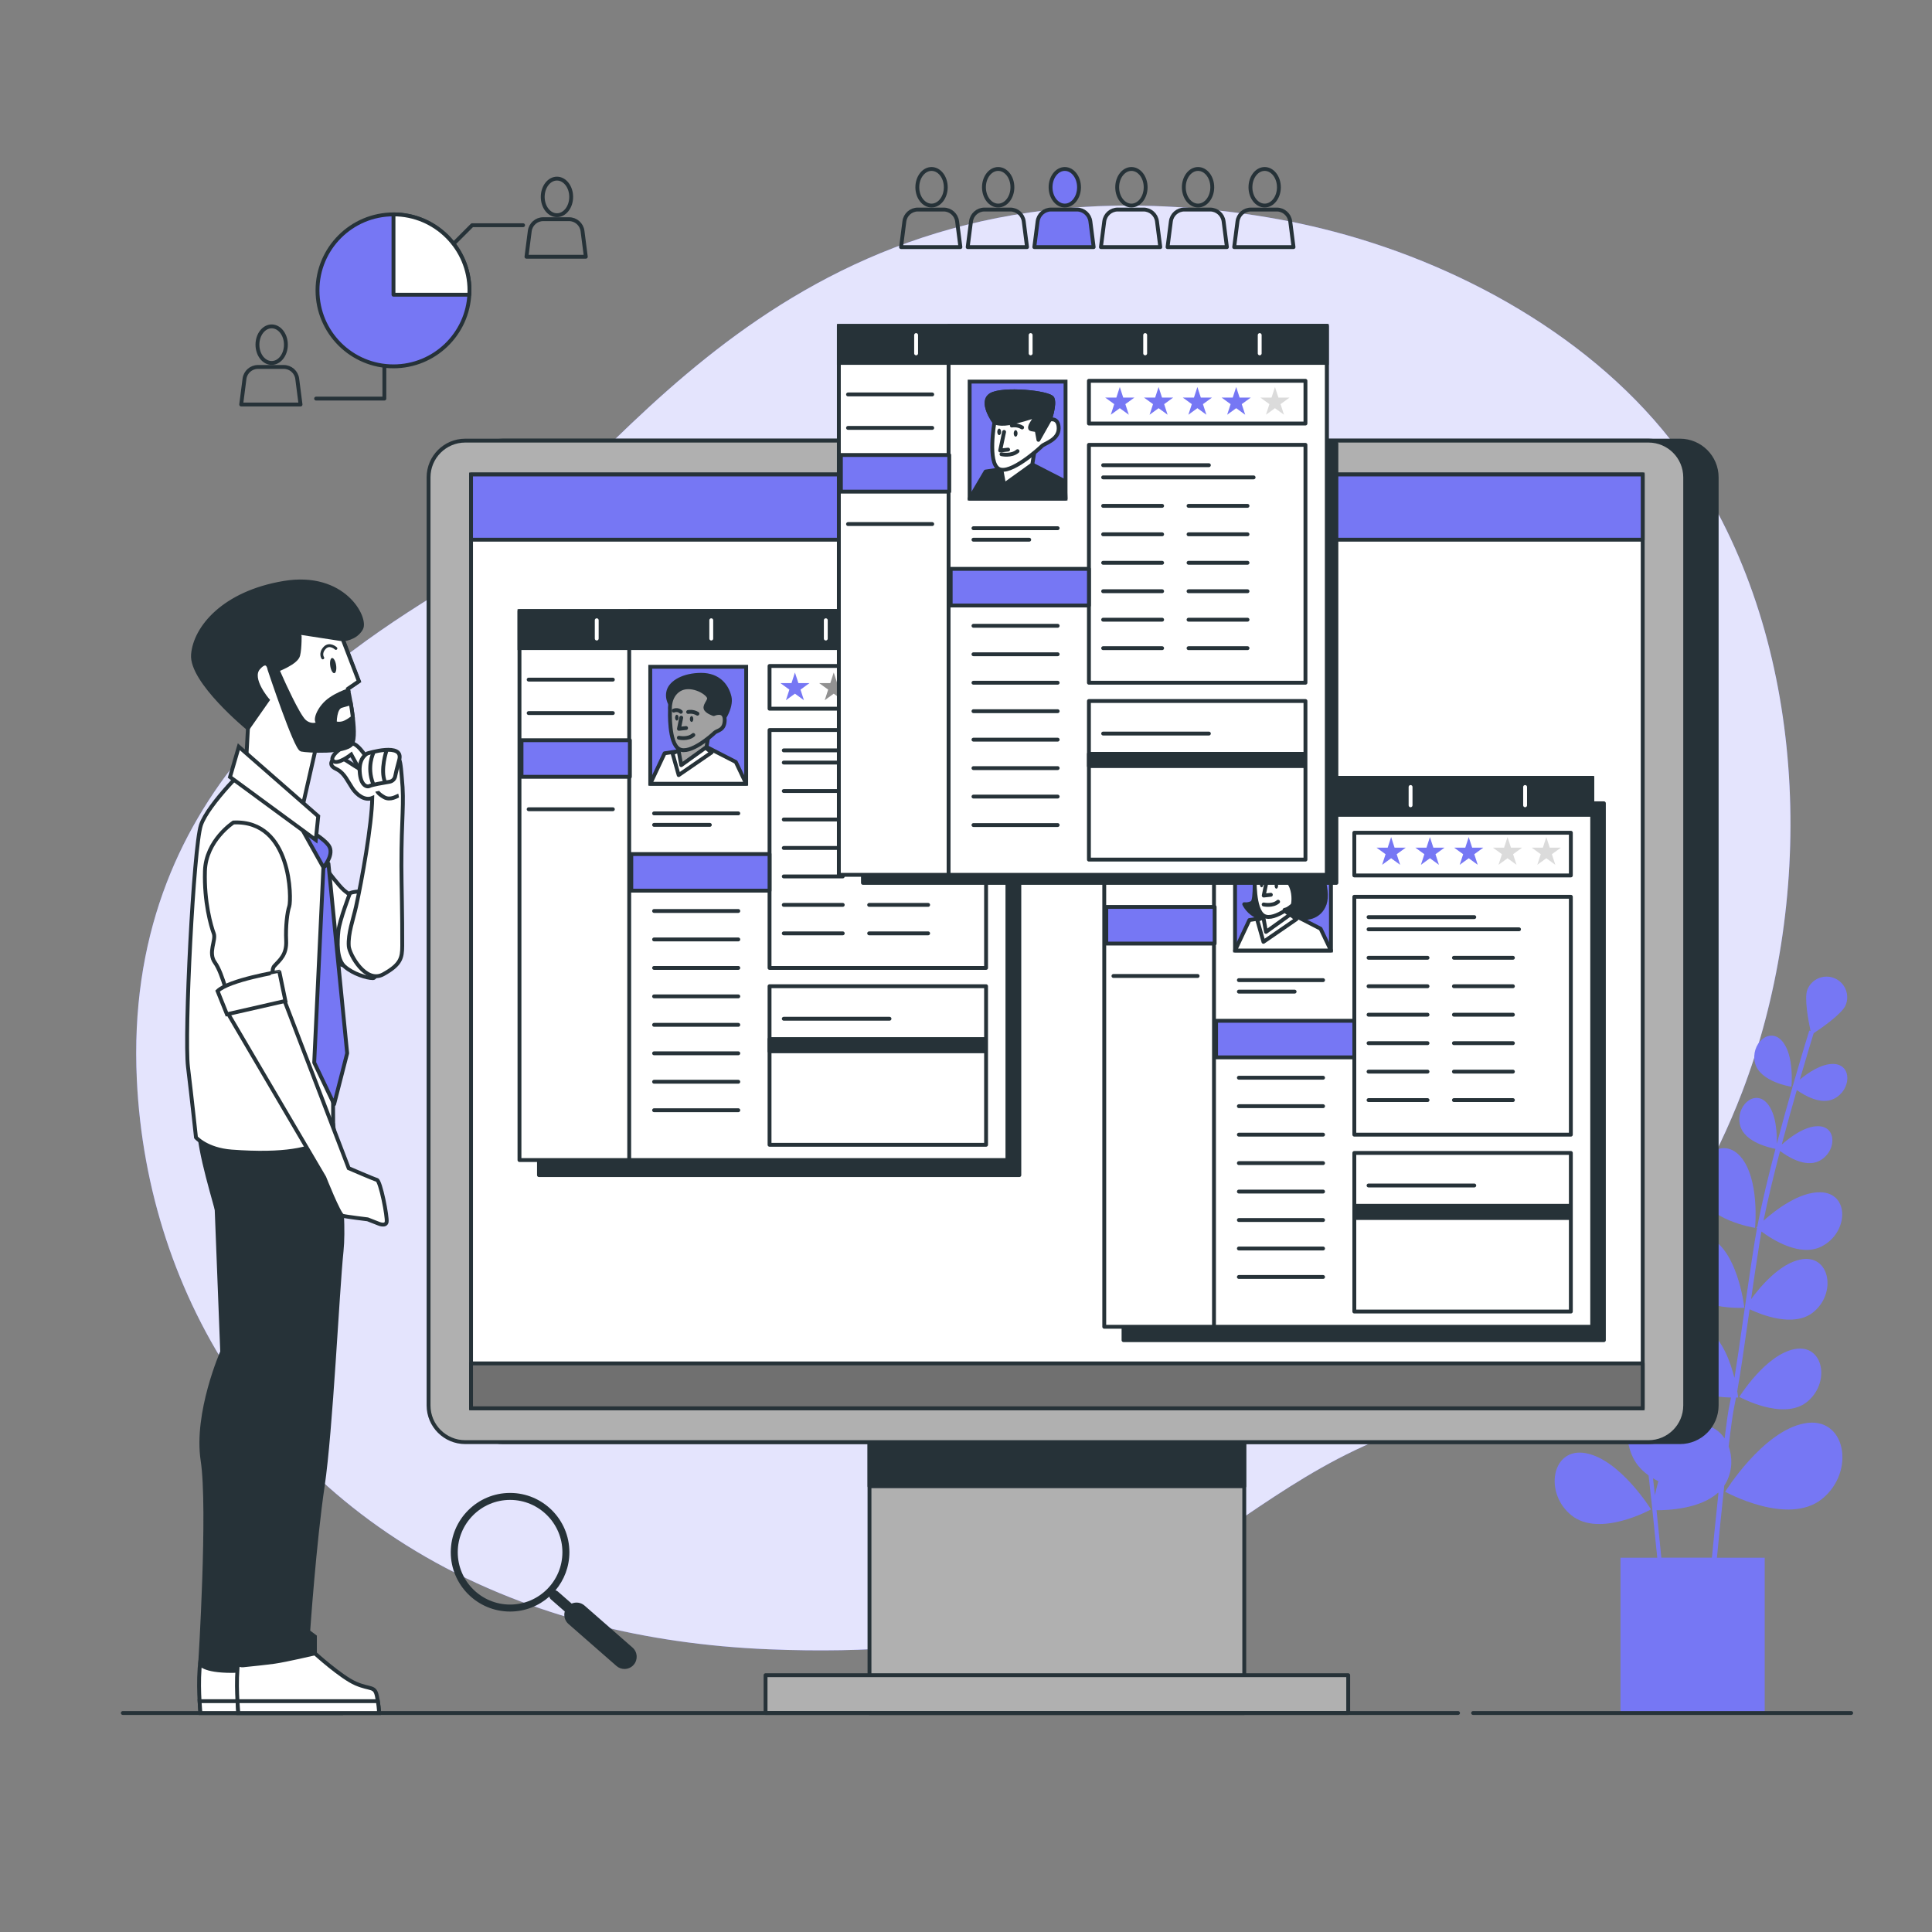 <?xml version="1.0" encoding="utf-8"?>
<!-- Generator: Adobe Illustrator 27.5.0, SVG Export Plug-In . SVG Version: 6.00 Build 0)  -->
<svg version="1.1" xmlns="http://www.w3.org/2000/svg" xmlns:xlink="http://www.w3.org/1999/xlink" x="0px" y="0px"
	 viewBox="0 0 500 500" style="enable-background:new 0 0 500 500;" xml:space="preserve">
<rect x="0" y="0" width="500" height="500" fill="#808080" stroke="none"/>
<g id="Background_Simple">
	<g>
		<path style="fill:#7677F4;" d="M450.834,282.697c-13.565,35.387-41.282,73.687-80.285,85.026
			c-58.932,17.139-65.973,63.406-171.527,59.114c-16.458-0.668-31.669-2.921-45.643-6.519c-7.512-1.933-14.668-4.265-21.46-6.953
			c-61.664-24.325-93.832-77.866-96.502-133.885c-3.525-73.678,49.257-108.797,83.56-129.36
			c34.304-20.563,75.648-100.241,179.449-96.816c15.826,0.529,31.615,2.635,46.916,6.675c34.927,9.207,70.432,29.57,91.064,59.34
			c1.549,2.236,3.026,4.525,4.441,6.857C468.457,171.803,469.329,234.454,450.834,282.697z"/>
		<path style="opacity:0.8;fill:#FFFFFF;" d="M450.834,282.697c-13.565,35.387-41.282,73.687-80.285,85.026
			c-58.932,17.139-65.973,63.406-171.527,59.114c-16.458-0.668-31.669-2.921-45.643-6.519c-7.512-1.933-14.668-4.265-21.46-6.953
			c-61.664-24.325-93.832-77.866-96.502-133.885c-3.525-73.678,49.257-108.797,83.56-129.36
			c34.304-20.563,75.648-100.241,179.449-96.816c15.826,0.529,31.615,2.635,46.916,6.675c34.927,9.207,70.432,29.57,91.064,59.34
			c1.549,2.236,3.026,4.525,4.441,6.857C468.457,171.803,469.329,234.454,450.834,282.697z"/>
	</g>
</g>
<g id="Magnifying_glass">
	<path style="fill:#263238;" d="M163.696,426.388l-12.42-10.868c-0.946-0.829-2.246-0.981-3.33-0.514l-3.565-3.119
		c-0.186-0.163-0.405-0.26-0.632-0.304c2.247-2.67,3.607-6.111,3.607-9.866c0-8.464-6.885-15.349-15.349-15.349
		c-8.464,0-15.349,6.885-15.349,15.349s6.885,15.349,15.349,15.349c3.899,0,7.452-1.473,10.162-3.876
		c0.059,0.276,0.199,0.536,0.428,0.736l3.565,3.12c-0.318,1.136,0.004,2.403,0.952,3.232l12.42,10.868
		c0.599,0.525,1.341,0.782,2.08,0.782c0.88,0,1.755-0.365,2.379-1.079C165.143,429.534,165.01,427.537,163.696,426.388z
		 M132.008,415.26c-7.468,0-13.543-6.075-13.543-13.543c0-7.468,6.076-13.544,13.543-13.544c7.468,0,13.544,6.075,13.544,13.544
		C145.551,409.185,139.476,415.26,132.008,415.26z"/>
</g>
<g id="People_icons">
	<g>
		<g>
			<path style="fill:none;stroke:#263238;stroke-linecap:round;stroke-linejoin:round;stroke-miterlimit:10;" d="M244.766,48.463
				c0,2.615-1.649,4.734-3.682,4.734c-2.034,0-3.682-2.12-3.682-4.734s1.649-4.734,3.682-4.734
				C243.118,43.729,244.766,45.849,244.766,48.463z"/>
			<path style="fill:none;stroke:#263238;stroke-linecap:round;stroke-linejoin:round;stroke-miterlimit:10;" d="M248.554,63.95
				h-15.36l0.858-6.661c0.225-1.75,1.716-3.061,3.481-3.061h6.684c1.765,0,3.255,1.311,3.481,3.061L248.554,63.95z"/>
		</g>
		<g>
			<path style="fill:none;stroke:#263238;stroke-linecap:round;stroke-linejoin:round;stroke-miterlimit:10;" d="M262.009,48.463
				c0,2.615-1.649,4.734-3.682,4.734c-2.034,0-3.682-2.12-3.682-4.734s1.649-4.734,3.682-4.734
				C260.36,43.729,262.009,45.849,262.009,48.463z"/>
			<path style="fill:none;stroke:#263238;stroke-linecap:round;stroke-linejoin:round;stroke-miterlimit:10;" d="M265.796,63.95
				h-15.36l0.858-6.661c0.225-1.75,1.716-3.061,3.481-3.061h6.684c1.765,0,3.255,1.311,3.481,3.061L265.796,63.95z"/>
		</g>
		<g>
			<path style="fill:#7677F4;stroke:#263238;stroke-linecap:round;stroke-linejoin:round;stroke-miterlimit:10;" d="M279.251,48.463
				c0,2.615-1.649,4.734-3.682,4.734c-2.034,0-3.682-2.12-3.682-4.734s1.649-4.734,3.682-4.734
				C277.602,43.729,279.251,45.849,279.251,48.463z"/>
			<path style="fill:#7677F4;stroke:#263238;stroke-linecap:round;stroke-linejoin:round;stroke-miterlimit:10;" d="M283.038,63.95
				h-15.36l0.858-6.661c0.225-1.75,1.716-3.061,3.481-3.061h6.684c1.765,0,3.255,1.311,3.481,3.061L283.038,63.95z"/>
		</g>
		<g>
			<path style="fill:none;stroke:#263238;stroke-linecap:round;stroke-linejoin:round;stroke-miterlimit:10;" d="M296.493,48.463
				c0,2.615-1.649,4.734-3.682,4.734c-2.034,0-3.682-2.12-3.682-4.734s1.649-4.734,3.682-4.734
				C294.845,43.729,296.493,45.849,296.493,48.463z"/>
			<path style="fill:none;stroke:#263238;stroke-linecap:round;stroke-linejoin:round;stroke-miterlimit:10;" d="M300.281,63.95
				h-15.36l0.858-6.661c0.225-1.75,1.716-3.061,3.481-3.061h6.684c1.765,0,3.255,1.311,3.481,3.061L300.281,63.95z"/>
		</g>
		<g>
			<path style="fill:none;stroke:#263238;stroke-linecap:round;stroke-linejoin:round;stroke-miterlimit:10;" d="M313.735,48.463
				c0,2.615-1.649,4.734-3.682,4.734c-2.034,0-3.682-2.12-3.682-4.734s1.649-4.734,3.682-4.734
				C312.087,43.729,313.735,45.849,313.735,48.463z"/>
			<path style="fill:none;stroke:#263238;stroke-linecap:round;stroke-linejoin:round;stroke-miterlimit:10;" d="M317.523,63.95
				h-15.36l0.858-6.661c0.225-1.75,1.716-3.061,3.481-3.061h6.684c1.765,0,3.255,1.311,3.481,3.061L317.523,63.95z"/>
		</g>
		<g>
			<path style="fill:none;stroke:#263238;stroke-linecap:round;stroke-linejoin:round;stroke-miterlimit:10;" d="M330.978,48.463
				c0,2.615-1.649,4.734-3.682,4.734c-2.034,0-3.682-2.12-3.682-4.734s1.649-4.734,3.682-4.734
				C329.329,43.729,330.978,45.849,330.978,48.463z"/>
			<path style="fill:none;stroke:#263238;stroke-linecap:round;stroke-linejoin:round;stroke-miterlimit:10;" d="M334.765,63.95
				h-15.36l0.858-6.661c0.225-1.75,1.716-3.061,3.481-3.061h6.684c1.765,0,3.255,1.311,3.481,3.061L334.765,63.95z"/>
		</g>
	</g>
</g>
<g id="Chart">
	<g>
		<path style="fill:#7677F4;stroke:#263238;stroke-linecap:round;stroke-linejoin:round;stroke-miterlimit:10;" d="M121.498,75.147
			c0,0.262-0.009,0.524-0.018,0.785c-0.406,10.501-9.047,18.88-19.647,18.88c-10.862,0-19.665-8.803-19.665-19.665
			c0-10.862,8.803-19.665,19.665-19.665C112.695,55.482,121.498,64.285,121.498,75.147z"/>
		<path style="fill:#FFFFFF;stroke:#263238;stroke-linecap:round;stroke-linejoin:round;stroke-miterlimit:10;" d="M101.834,55.482
			v20.789h19.616c0.006-0.114,0.025-0.224,0.03-0.338c0.009-0.262,0.018-0.524,0.018-0.785
			C121.498,64.285,112.695,55.482,101.834,55.482z"/>
		<g>
			<path style="fill:none;stroke:#263238;stroke-linecap:round;stroke-linejoin:round;stroke-miterlimit:10;" d="M147.821,50.959
				c0,2.615-1.649,4.734-3.682,4.734c-2.034,0-3.682-2.12-3.682-4.734c0-2.615,1.649-4.734,3.682-4.734
				C146.172,46.225,147.821,48.344,147.821,50.959z"/>
			<path style="fill:none;stroke:#263238;stroke-linecap:round;stroke-linejoin:round;stroke-miterlimit:10;" d="M151.608,66.446
				h-15.36l0.858-6.661c0.225-1.75,1.716-3.061,3.481-3.061h6.684c1.765,0,3.255,1.311,3.481,3.061L151.608,66.446z"/>
		</g>
		<g>
			<path style="fill:none;stroke:#263238;stroke-linecap:round;stroke-linejoin:round;stroke-miterlimit:10;" d="M73.991,89.201
				c0,2.615-1.649,4.734-3.682,4.734c-2.034,0-3.682-2.12-3.682-4.734s1.649-4.734,3.682-4.734
				C72.342,84.467,73.991,86.587,73.991,89.201z"/>
			<path style="fill:none;stroke:#263238;stroke-linecap:round;stroke-linejoin:round;stroke-miterlimit:10;" d="M77.778,104.688
				h-15.36l0.858-6.661c0.225-1.75,1.716-3.061,3.481-3.061h6.684c1.765,0,3.255,1.311,3.481,3.061L77.778,104.688z"/>
		</g>
		<polyline style="fill:none;stroke:#263238;stroke-linecap:round;stroke-linejoin:round;stroke-miterlimit:10;" points="
			117.425,63.052 122.193,58.284 135.374,58.284 		"/>
		<polyline style="fill:none;stroke:#263238;stroke-linecap:round;stroke-linejoin:round;stroke-miterlimit:10;" points="
			99.476,95.024 99.476,103.157 81.807,103.157 		"/>
	</g>
</g>
<g id="Plant">
	<g>
		<path style="fill:#7677F4;" d="M463.62,281.252c0,0,0.82-8.194-2.458-11.881c-3.278-3.687-8.194,0.819-6.965,5.736
			C455.427,280.023,463.62,281.252,463.62,281.252z"/>
		<path style="fill:#7677F4;" d="M454.207,317.765c0,0,1.277-12.771-3.831-18.518c-5.108-5.747-12.771,1.277-10.855,8.94
			C441.435,315.85,454.207,317.765,454.207,317.765z"/>
		<path style="fill:#7677F4;" d="M451.441,338.462c0,0-1.405-12.758-7.596-17.318c-6.191-4.56-12.227,3.903-8.761,11
			C438.551,339.242,451.441,338.462,451.441,338.462z"/>
		<path style="fill:#7677F4;" d="M464.441,349.146c-7.551,1.453-14.307,12.366-14.307,12.366s11.302,6.249,17.483,1.333
			C473.8,357.929,471.992,347.693,464.441,349.146z"/>
		<path style="fill:#7677F4;" d="M466.939,368.372c-10.802,2.079-20.467,17.691-20.467,17.691s16.168,8.94,25.012,1.907
			C480.328,380.937,477.741,366.293,466.939,368.372z"/>
		<path style="fill:#7677F4;" d="M446.238,384.471c0.231-0.345,0.451-0.701,0.638-1.084c1.504-3.08,1.483-6.377,0.496-9.044
			c0.562-4.743,1.079-8.582,1.449-10.309c0.159-0.74,0.316-1.526,0.472-2.348c0.342-0.008,0.536-0.019,0.536-0.019
			s-0.067-0.609-0.236-1.608c0.865-4.839,1.734-10.924,2.773-18.193c0.141-0.987,0.286-2.002,0.433-3.03
			c2.945,1.397,11.389,4.812,16.43,0.803c6.182-4.916,4.374-15.153-3.177-13.699c-5.461,1.051-10.504,7.048-12.878,10.288
			c0.666-4.615,1.397-9.575,2.217-14.772c0.138-0.874,0.296-1.79,0.469-2.739c2.902,2.143,10.011,6.634,15.501,3.897
			c7.069-3.524,7.427-13.913-0.261-14.06c-5.536-0.106-11.688,4.672-14.699,7.354c1.104-5.47,2.642-11.791,4.276-18.033
			c1.765,1.327,6.469,4.403,10.082,2.602c4.535-2.261,4.765-8.927-0.167-9.021c-3.588-0.069-7.569,3.053-9.479,4.764
			c1.316-4.967,2.674-9.829,3.903-14.116c2.031,1.439,6.283,3.917,9.61,2.259c4.535-2.261,4.765-8.927-0.167-9.021
			c-3.134-0.06-6.57,2.316-8.663,4.059c1.806-6.224,3.212-10.813,3.58-12.004c1.833-1.212,7.369-5.013,8.293-7.29
			c1.11-2.737-0.209-5.856-2.946-6.967c-2.737-1.11-5.856,0.209-6.966,2.946c-0.887,2.186,0.297,8.335,0.81,10.726l-0.328-0.102
			c-0.045,0.146-1.888,6.093-4.259,14.337c-0.087,0.087-0.147,0.149-0.147,0.149s0.03,0.026,0.084,0.071
			c-1.279,4.451-2.707,9.556-4.087,14.771c0.078-2.473-0.073-7.784-2.535-10.553c-3.278-3.687-8.194,0.819-6.965,5.736
			c1.099,4.397,7.764,5.843,9.162,6.1c-1.84,7.018-3.564,14.154-4.698,20.097c-0.165,0.165-0.256,0.259-0.256,0.259
			s0.066,0.057,0.179,0.15c-0.225,1.196-0.426,2.344-0.597,3.428c-1.168,7.393-2.157,14.319-3.029,20.428
			c-0.818,5.727-1.531,10.715-2.218,14.932c-1.02-4.088-3.003-9.59-6.638-12.267c-1.669-1.229-3.32-1.489-4.783-1.107
			c0.304-4.848-3.8-9.061-8.005-5.964c-5.088,3.748-6.243,14.233-6.243,14.233s5.211,0.306,9.307-1.52
			c-0.175,1.708,0.095,3.554,0.947,5.318c-0.862,0.05-1.771,0.367-2.686,1.041c-1.253,0.923-2.255,2.263-3.073,3.745
			c-1.128,0.406-2.161,1.088-3.057,1.984c-0.361-2.419-0.738-5.041-1.149-7.92c-0.717-5.021-1.53-10.713-2.49-16.79
			c-0.141-0.891-0.306-1.834-0.491-2.818c0.093-0.077,0.147-0.123,0.147-0.123s-0.075-0.078-0.211-0.213
			c-0.932-4.884-2.349-10.749-3.861-16.517c1.149-0.211,6.626-1.4,7.53-5.014c1.01-4.041-3.031-7.745-5.724-4.714
			c-2.023,2.276-2.147,6.64-2.083,8.673c-1.134-4.287-2.308-8.482-3.359-12.14c0.044-0.037,0.069-0.058,0.069-0.058
			s-0.05-0.051-0.121-0.122c-1.949-6.775-3.464-11.664-3.501-11.783l-0.27,0.084c0.422-1.965,1.394-7.019,0.665-8.815
			c-0.913-2.25-3.476-3.333-5.725-2.421c-2.25,0.913-3.334,3.476-2.421,5.726c0.759,1.872,5.309,4.995,6.816,5.992
			c0.302,0.979,1.457,4.751,2.942,9.866c-1.72-1.433-4.544-3.386-7.12-3.336c-4.054,0.078-3.865,5.556-0.138,7.414
			c2.735,1.363,6.229-0.674,7.899-1.856c1.01,3.523,2.126,7.519,3.208,11.601c-1.569-1.406-4.841-3.972-7.79-3.915
			c-4.054,0.078-3.865,5.556-0.137,7.414c2.969,1.48,6.835-1.048,8.286-2.139c1.343,5.13,2.606,10.325,3.514,14.821
			c-2.474-2.205-7.53-6.132-12.08-6.044c-6.319,0.121-6.024,8.66-0.214,11.556c4.512,2.25,10.354-1.442,12.74-3.203
			c0.143,0.78,0.272,1.533,0.386,2.251c0.674,4.272,1.275,8.348,1.823,12.141c-1.952-2.663-6.096-7.592-10.584-8.456
			c-6.206-1.195-7.692,7.219-2.611,11.259c4.143,3.295,11.083,0.488,13.504-0.66c0.121,0.845,0.24,1.679,0.356,2.49
			c0.461,3.227,0.881,6.161,1.282,8.812c-0.85,1.117-1.519,2.451-1.958,3.914c-2.202-2.672-5.608-6.042-9.249-6.743
			c-6.206-1.194-7.692,7.219-2.611,11.259c3.227,2.566,8.145,1.431,11.309,0.26c0.103,1.798,0.547,3.647,1.421,5.436
			c0.928,1.901,2.344,3.388,4.007,4.58c0.788,6.741,1.667,15.402,2.249,21.299h-9.513v40.194h37.323v-40.194h-12.367
			C444.81,398.277,445.51,391.274,446.238,384.471z M447.982,361.683c-0.14,0.727-0.28,1.421-0.421,2.081
			c-0.328,1.53-0.762,4.621-1.238,8.498c-1.281-1.931-3.164-3.211-5.298-3.311c-0.792-1.556-1.695-3.04-2.734-4.358
			c0.593-1.622,0.635-3.283,0.262-4.749C441.857,361.303,445.743,361.632,447.982,361.683z M427.8,382.588
			c0.449,0.268,0.908,0.52,1.382,0.751c-0.372,1.314-0.667,2.556-0.89,3.632C428.127,385.464,427.963,383.993,427.8,382.588z
			 M428.708,390.844c2.938,0.023,11.256-0.322,15.909-4.525c0.038,0,0.088,0.001,0.124,0c-0.658,6.221-1.274,12.412-1.703,16.807
			h-13.081C429.618,399.677,429.177,395.273,428.708,390.844z"/>
		<path style="fill:#7677F4;" d="M420.937,299.439c1.01-4.041-3.031-7.745-5.724-4.714c-2.694,3.031-2.02,9.765-2.02,9.765
			S419.926,303.48,420.937,299.439z"/>
		<path style="fill:#7677F4;" d="M420.929,334.5c0,0,10.497-1.574,12.071-7.872c1.574-6.298-4.723-12.071-8.922-7.347
			C419.879,324.004,420.929,334.5,420.929,334.5z"/>
		<path style="fill:#7677F4;" d="M410.464,376.093c-8.878-1.709-11.004,10.327-3.735,16.108c7.269,5.78,20.557-1.567,20.557-1.567
			S419.342,377.802,410.464,376.093z"/>
	</g>
</g>
<g id="Device_1_">
	<g>
		<path style="fill:#263238;stroke:#263238;stroke-linecap:round;stroke-linejoin:round;stroke-miterlimit:10;" d="M434.776,373.225
			H130.193c-5.247,0-9.5-4.253-9.5-9.5V123.533c0-5.247,4.253-9.5,9.5-9.5h304.582c5.247,0,9.5,4.253,9.5,9.5v240.192
			C444.276,368.972,440.022,373.225,434.776,373.225z"/>
		
			<rect x="225.022" y="188.204" style="fill:#B0B0B0;stroke:#263238;stroke-linecap:round;stroke-linejoin:round;stroke-miterlimit:10;" width="96.993" height="255.117"/>
		
			<rect x="225.022" y="184.944" style="fill:#263238;stroke:#263238;stroke-linecap:round;stroke-linejoin:round;stroke-miterlimit:10;" width="96.993" height="199.692"/>
		
			<rect x="198.125" y="433.54" style="fill:#B0B0B0;stroke:#263238;stroke-linecap:round;stroke-linejoin:round;stroke-miterlimit:10;" width="150.788" height="9.781"/>
		<path style="fill:#B0B0B0;stroke:#263238;stroke-linecap:round;stroke-linejoin:round;stroke-miterlimit:10;" d="M426.625,373.225
			H120.412c-5.247,0-9.5-4.253-9.5-9.5V123.533c0-5.247,4.253-9.5,9.5-9.5h306.212c5.247,0,9.5,4.253,9.5,9.5v240.192
			C436.125,368.972,431.872,373.225,426.625,373.225z"/>
		<rect x="121.907" y="122.796" style="fill:#FFFFFF;stroke:#263238;stroke-miterlimit:10;" width="303.223" height="241.666"/>
		
			<rect x="121.907" y="352.848" style="fill:#707070;stroke:#263238;stroke-linecap:round;stroke-linejoin:round;stroke-miterlimit:10;" width="303.223" height="11.614"/>
		
			<rect x="121.907" y="122.796" style="fill:#7677F4;stroke:#263238;stroke-linecap:round;stroke-linejoin:round;stroke-miterlimit:10;" width="303.223" height="16.878"/>
	</g>
</g>
<g id="Floor">
	<g>
		
			<line style="fill:none;stroke:#263238;stroke-linecap:round;stroke-linejoin:round;stroke-miterlimit:10;" x1="381.241" y1="443.321" x2="479.082" y2="443.321"/>
		
			<line style="fill:none;stroke:#263238;stroke-linecap:round;stroke-linejoin:round;stroke-miterlimit:10;" x1="31.786" y1="443.321" x2="377.341" y2="443.321"/>
	</g>
</g>
<g id="Character">
	<g>
		<g>
			<path style="fill:#FFFFFF;stroke:#263238;stroke-miterlimit:10;" d="M88.286,443.321H51.877c0,0-0.13-1.214-0.228-3.056
				c-0.261-4.491-0.367-12.691,1.916-15.853c3.203-4.458,18.127,3.48,18.127,3.48s6.814,6.195,10.612,7.825
				c3.806,1.63,4.89,0.538,5.437,3.26c0.09,0.465,0.171,0.897,0.236,1.288C88.286,442.196,88.286,443.321,88.286,443.321z"/>
			<path style="fill:#FFFFFF;stroke:#263238;stroke-miterlimit:10;" d="M88.286,443.321H51.877c0,0-0.13-1.214-0.228-3.056h36.328
				C88.286,442.196,88.286,443.321,88.286,443.321z"/>
		</g>
		<path style="fill:#263238;stroke:#263238;stroke-miterlimit:10;" d="M55.286,292.885l2.215,56.96c0,0-6.962,15.822-5.063,28.164
			c1.899,12.341-0.633,52.53-0.633,52.53s0.633,1.899,8.228,1.899s8.861-5.38,8.861-5.38s6.329-72.15,6.962-77.529
			c0.633-5.38,7.911-55.062,7.911-55.062L55.286,292.885z"/>
		<g>
			<path style="fill:#FFFFFF;stroke:#263238;stroke-miterlimit:10;" d="M98.095,443.321H61.686c0,0-0.13-1.214-0.228-3.056
				c-0.261-4.491-0.367-12.691,1.915-15.853c3.203-4.458,18.127,3.48,18.127,3.48s6.814,6.195,10.612,7.825
				c3.806,1.63,4.89,0.538,5.437,3.26c0.09,0.465,0.171,0.897,0.236,1.288C98.095,442.196,98.095,443.321,98.095,443.321z"/>
			<path style="fill:#FFFFFF;stroke:#263238;stroke-miterlimit:10;" d="M98.095,443.321H61.686c0,0-0.13-1.214-0.228-3.056h36.328
				C98.095,442.196,98.095,443.321,98.095,443.321z"/>
		</g>
		<path style="fill:#263238;stroke:#263238;stroke-miterlimit:10;" d="M86.223,291.076c0,0,3.265,22.377,2.178,32.702
			c-1.087,10.324-2.717,46.187-4.89,60.858c-2.174,14.671-3.749,37.602-3.749,37.602l1.739,1.304v4.347c0,0-7.39,1.739-10.433,2.174
			c-2.057,0.294-5.942,0.697-8.244,0.928c-0.917,0.092-1.654-0.733-1.468-1.636l1.017-4.943l1.14-5.898
			c0,0-6.085-37.681-4.998-44.202c1.087-6.521,4.89-21.735,4.89-23.365c0-1.63-5.434-29.886-6.521-34.776
			c-1.087-4.89-5.434-17.931-5.434-24.995C51.452,284.111,86.223,291.076,86.223,291.076z"/>
		<path style="fill:#FFFFFF;stroke:#263238;stroke-miterlimit:10;" d="M78.621,217.003c0,0,7.879,11.139,10.324,13.313
			c2.445,2.174,10.324,6.521,10.052,10.053c-0.272,3.532-1.087,7.607-5.434,9.509c-4.347,1.902-13.584-4.347-13.584-4.347
			L78.621,217.003z"/>
		<path style="fill:#FFFFFF;stroke:#263238;stroke-miterlimit:10;" d="M90.575,231.131c0,0-2.717,7.064-2.989,9.781
			c-0.272,2.717-0.543,7.336,1.63,9.238c2.174,1.902,5.706,2.988,7.336,2.988c1.63,0,2.174-10.867,2.445-12.769
			c0.272-1.902,1.902-5.977,0.272-7.879C97.639,230.588,92.749,230.316,90.575,231.131z"/>
		<g>
			<path style="fill:#FFFFFF;stroke:#263238;stroke-miterlimit:10;" d="M96.341,206.514c-1.912,0.793-3.994-0.785-5.145-2.508
				c-1.152-1.724-2.014-3.807-3.829-4.81c-0.566-0.313-1.251-0.55-1.532-1.133c-0.478-0.993,0.697-2.099,1.799-2.11
				s4.327,2.594,5.373,2.944c3.605,1.205,5.258-2.843,9.052-2.621c0.447,0.026,0.923,0.098,1.256,0.398
				c0.397,0.359,0.637,4.184,0.691,4.717c0.671,6.604-0.134,10.151-0.119,22.676c0.006,4.82,0.255,12.949,0.213,20.689
				c-0.017,3.136-0.353,4.87-4.911,7.387c-4.559,2.517-8.771-5.166-8.927-7.268c-0.24-3.252,1.189-7.092,1.88-10.227
				C93.646,227.832,96.221,213.507,96.341,206.514z"/>
			<path style="fill:#FFFFFF;stroke:#263238;stroke-miterlimit:10;" d="M94.475,195.456c0,0-0.189-0.292-0.493-0.695
				c-0.69-0.916-1.972-2.406-2.976-2.361c-1.447,0.066-5.892,3.128-4.853,4.452c1.04,1.324,4.747-1.587,4.747-1.587l2.391,4.396
				l3.66-0.519L94.475,195.456z"/>
			<path style="fill:#FFFFFF;stroke:#263238;stroke-miterlimit:10;" d="M95.083,194.99c0,0-2.203,0.977-1.993,4.667
				c0.21,3.69,1.902,4.149,2.619,3.739c0.496-0.284,3.37-0.792,5.095-1.078c0.74-0.123,1.329-0.69,1.471-1.427
				c0.155-0.806,0.457-2.116,1.041-4.216C104.613,192.006,95.083,194.99,95.083,194.99z"/>
			<path style="fill:none;stroke:#263238;stroke-miterlimit:10;" d="M96.656,194.788c0,0-1.839,3.623-0.089,8.065"/>
			<path style="fill:none;stroke:#263238;stroke-miterlimit:10;" d="M100.046,194.191c0,0-1.722,5.055-0.401,8.214"/>
			<path style="fill:none;stroke:#263238;stroke-miterlimit:10;" d="M97.639,204.777c0,0,0.116,0.576,1.763,1.529
				c1.647,0.953,3.44-0.35,3.769-0.416"/>
		</g>
		<path style="fill:#FFFFFF;stroke:#263238;stroke-miterlimit:10;" d="M64.164,188.472l-0.72,13.373l14.381,8.971l4.063-17.878
			l-11.493-24.986c0,0-3.199-1.918-5.764,3.578c-2.565,5.496,0.206,10.952,0.206,10.952L64.164,188.472z"/>
		<path style="fill:#263238;stroke:#263238;stroke-miterlimit:10;" d="M88.695,165.469l4.177,10.851l-2.82,1.929
			c0,0,2.628,11.878,1.019,14.27c-1.609,2.392-11.569,1.82-13.059,1.482c-1.49-0.339-8.259-20.741-8.259-20.741
			s-0.409-3.164-2.855-0.398c-2.446,2.766,2.373,8.31,2.373,8.31l-5.106,7.3c0,0-14.79-12.135-14.213-19.086
			c0.577-6.951,7.945-15.93,23.515-18.534c15.57-2.603,21.486,9.145,20.002,11.816C91.983,165.339,88.695,165.469,88.695,165.469z"
			/>
		<g>
			<path style="fill:#FFFFFF;stroke:#263238;stroke-miterlimit:10;" d="M88.353,182.689c-1.799,0.469-1.698,4.44-1.698,4.44
				s1.211,0.463,2.606-0.16c0.757-0.338,1.515-0.873,2.057-1.296c-0.152-1.273-0.35-2.547-0.543-3.674
				C89.987,182.236,89.101,182.494,88.353,182.689z"/>
			<path style="fill:#FFFFFF;stroke:#263238;stroke-miterlimit:10;" d="M77.16,169.616c-0.493,1.893-5.36,3.733-5.36,3.733
				l1.246,2.79c0,0,3.987,8.928,5.697,10.507c1.709,1.579,4.066,0.861,3.413,0.149c-0.653-0.712,0.582-3.941,3.402-5.87
				c1.683-1.151,3.44-1.858,4.587-2.243c-0.058-0.274-0.093-0.434-0.093-0.434l2.82-1.929l-4.177-10.851l-11.141-1.717
				C77.553,163.752,77.654,167.723,77.16,169.616z"/>
			<path style="fill:#263238;" d="M86.981,172.139c0.165,1.084-0.039,2.015-0.456,2.079c-0.417,0.063-0.889-0.764-1.054-1.849
				c-0.165-1.084,0.039-2.015,0.456-2.078C86.344,170.227,86.816,171.055,86.981,172.139z"/>
			<path style="fill:none;stroke:#263238;stroke-width:0.75;stroke-linecap:round;stroke-linejoin:round;stroke-miterlimit:10;" d="
				M86.928,167.807c0,0-1.638-1.521-2.926-0.117c-1.287,1.404-0.468,2.575-0.468,2.575"/>
		</g>
		<path style="fill:#FFFFFF;stroke:#263238;stroke-miterlimit:10;" d="M64.601,197.678c0,0-10.719,10.266-12.602,15.859
			c-1.882,5.593-4.339,54.361-3.347,62.574c0.992,8.213,2.068,18.258,2.068,18.258s2.763,3.159,9.227,3.646
			c27.705,2.086,26.277-6.939,26.277-6.939s-0.161-57.876-1.082-64.563c-0.921-6.687-8.795-19.589-12.308-22.792
			C69.32,200.519,64.601,197.678,64.601,197.678z"/>
		<g>
			<path style="fill:#7677F4;stroke:#263238;stroke-linecap:round;stroke-linejoin:round;stroke-miterlimit:10;" d="M77.513,213.413
				l6.184,11.066c0,0,2.604-2.929,1.627-5.208C84.348,216.993,77.513,213.413,77.513,213.413z"/>
			<polygon style="fill:#7677F4;stroke:#263238;stroke-linecap:round;stroke-linejoin:round;stroke-miterlimit:10;" points="
				83.697,224.48 81.317,274.994 86.467,285.777 89.847,272.58 84.999,223.503 			"/>
		</g>
		<polygon style="fill:#FFFFFF;stroke:#263238;stroke-miterlimit:10;" points="61.808,193.257 82.357,211.234 81.724,217.381 
			59.529,201.081 		"/>
		<path style="fill:#FFFFFF;stroke:#263238;stroke-miterlimit:10;" d="M58.574,261.567l25.352,43.161c0,0,3.814,9.647,4.744,9.91
			c0.93,0.263,6.466,0.924,6.466,0.924l2.804,1.094c0,0,1.874,0.831,2.122-0.404c0.249-1.235-1.587-10.633-2.517-10.896
			c-0.93-0.263-7.303-3.027-7.303-3.027L72.5,256.043L58.574,261.567z"/>
		<path style="fill:#FFFFFF;stroke:#263238;stroke-miterlimit:10;" d="M60.409,212.861c0,0-7.128,4.612-7.371,12.576
			c-0.243,7.964,1.579,14.304,2.274,16.107c0.695,1.803-1.606,4.969,0.353,7.631c1.958,2.663,3.866,10.833,3.866,10.833
			l12.416-2.715c0,0-2.405-5.701-0.949-7.298c1.456-1.597,3.231-2.902,3.061-6.565c-0.169-3.663,0.272-7.354,0.812-8.908
			C75.41,232.967,75.67,212.155,60.409,212.861z"/>
		<path style="fill:#FFFFFF;stroke:#263238;stroke-miterlimit:10;" d="M56.309,256.487l2.419,6.006l15.135-3.453l-1.574-7.574
			C72.288,251.465,59.234,253.598,56.309,256.487z"/>
	</g>
</g>
<g id="Profile_3">
	<g>
		
			<rect x="290.767" y="207.889" style="fill:#263238;stroke:#263238;stroke-linecap:round;stroke-linejoin:round;stroke-miterlimit:10;" width="124.317" height="138.943"/>
		<g>
			
				<rect x="285.78" y="201.305" style="fill:#FFFFFF;stroke:#263238;stroke-linecap:round;stroke-linejoin:round;stroke-miterlimit:10;" width="126.28" height="142.065"/>
			
				<rect x="314.18" y="201.305" style="fill:#FFFFFF;stroke:#263238;stroke-linecap:round;stroke-linejoin:round;stroke-miterlimit:10;" width="97.88" height="142.065"/>
			<rect x="285.78" y="201.305" style="fill:#263238;stroke:#263238;stroke-miterlimit:10;" width="126.28" height="9.57"/>
			<g>
				<rect x="319.628" y="215.718" style="fill:#7677F4;stroke:#263238;stroke-miterlimit:10;" width="24.821" height="30.27"/>
				<g>
					<path style="fill:#263238;stroke:#263238;stroke-linecap:round;stroke-linejoin:round;stroke-miterlimit:10;" d="
						M324.571,224.841c0,0,0.55,8.247-0.55,8.797c-1.1,0.55-2.016,0.367-2.016,0.367s1.1,2.382,3.665,3.299
						c2.566,0.916,4.582-1.466,4.582-1.466l-2.749-11.362L324.571,224.841z"/>
					<polygon style="fill:#FFFFFF;stroke:#263238;stroke-linecap:round;stroke-linejoin:round;stroke-miterlimit:10;" points="
						319.628,245.988 323.341,238.102 334.192,236.464 341.768,240.354 344.449,245.988 					"/>
					<polygon style="fill:#FFFFFF;stroke:#263238;stroke-linecap:round;stroke-linejoin:round;stroke-miterlimit:10;" points="
						325.38,238.064 326.979,243.747 335.503,237.887 332.451,235.47 					"/>
					<polygon style="fill:#FFFFFF;stroke:#263238;stroke-linecap:round;stroke-linejoin:round;stroke-miterlimit:10;" points="
						334.807,232.779 334.192,236.464 327.641,241.173 326.822,236.669 					"/>
					<path style="fill:#FFFFFF;stroke:#263238;stroke-linecap:round;stroke-linejoin:round;stroke-miterlimit:10;" d="
						M324.729,226.98c0,0-0.38,8.542,2.399,10.047c2.779,1.505,8.503-3.596,9.145-4.241c0.641-0.645,4.062-1.505,4.062-4.3
						c0-2.795-2.138-2.15-2.138-2.15s1.283-3.655,0.641-5.16c-0.641-1.505-9.505-2.035-12.284-0.314
						C323.775,222.581,324.729,226.98,324.729,226.98z"/>
					<path style="fill:#263238;stroke:#263238;stroke-linecap:round;stroke-linejoin:round;stroke-miterlimit:10;" d="
						M333.368,224.841c0,0-1.466,1.466,0,3.299c1.466,1.833,1.466,4.398,1.283,5.681c-0.183,1.283-2.199,1.649-2.199,1.649
						s0.55,1.1,2.932,1.833c2.382,0.733,6.162,0.281,7.445-3.384c1.283-3.665-1.764-11.277-2.864-13.293
						c-1.099-2.016-7.514-3.665-11.729-2.749c-4.215,0.916-5.865,3.482-5.498,5.131c0.366,1.649,1.466,2.566,4.215,2.566
						C329.702,225.574,333.368,224.841,333.368,224.841z"/>
					<path style="fill:none;stroke:#263238;stroke-linecap:round;stroke-linejoin:round;stroke-miterlimit:10;" d="M325.709,227.061
						c0,0,0.995-0.459,1.837,0.306"/>
					<polyline style="fill:none;stroke:#263238;stroke-linecap:round;stroke-linejoin:round;stroke-miterlimit:10;" points="
						327.641,228.889 327.052,231.771 328.895,231.566 					"/>
					<path style="fill:#263238;" d="M330.767,229.23c0,0.417-0.199,0.756-0.444,0.756c-0.246,0-0.445-0.338-0.445-0.756
						s0.199-0.756,0.445-0.756C330.568,228.475,330.767,228.813,330.767,229.23z"/>
					<path style="fill:#263238;" d="M326.944,228.875c0,0.417-0.199,0.756-0.445,0.756c-0.246,0-0.444-0.338-0.444-0.756
						c0-0.417,0.199-0.756,0.444-0.756C326.745,228.119,326.944,228.458,326.944,228.875z"/>
					<path style="fill:none;stroke:#263238;stroke-linecap:round;stroke-linejoin:round;stroke-miterlimit:10;" d="M329.434,227.408
						c0,0,1.245-0.267,2.401,0.445"/>
					<path style="fill:none;stroke:#263238;stroke-linecap:round;stroke-linejoin:round;stroke-miterlimit:10;" d="M327.033,234.076
						c0,0,2.312,0.533,3.734-0.711"/>
				</g>
			</g>
			
				<rect x="350.498" y="215.512" style="fill:#FFFFFF;stroke:#263238;stroke-linecap:round;stroke-linejoin:round;stroke-miterlimit:10;" width="56.037" height="11.049"/>
			<g>
				<polygon style="fill:#7677F4;" points="360.023,216.635 360.914,219.375 363.796,219.375 361.464,221.069 362.355,223.81 
					360.023,222.116 357.692,223.81 358.583,221.069 356.251,219.375 359.133,219.375 				"/>
				<polygon style="fill:#7677F4;" points="370.064,216.635 370.954,219.375 373.836,219.375 371.505,221.069 372.395,223.81 
					370.064,222.116 367.733,223.81 368.623,221.069 366.292,219.375 369.173,219.375 				"/>
				<polygon style="fill:#7677F4;" points="380.104,216.635 380.995,219.375 383.876,219.375 381.545,221.069 382.436,223.81 
					380.104,222.116 377.773,223.81 378.663,221.069 376.332,219.375 379.214,219.375 				"/>
				<polygon style="fill:#DBDBDB;" points="390.145,216.635 391.035,219.375 393.917,219.375 391.586,221.069 392.476,223.81 
					390.145,222.116 387.813,223.81 388.704,221.069 386.373,219.375 389.254,219.375 				"/>
				<polygon style="fill:#DBDBDB;" points="400.185,216.635 401.076,219.375 403.957,219.375 401.626,221.069 402.516,223.81 
					400.185,222.116 397.854,223.81 398.744,221.069 396.413,219.375 399.295,219.375 				"/>
			</g>
			
				<rect x="350.498" y="232.086" style="fill:#FFFFFF;stroke:#263238;stroke-linecap:round;stroke-linejoin:round;stroke-miterlimit:10;" width="56.037" height="61.561"/>
			
				<rect x="350.498" y="298.383" style="fill:#FFFFFF;stroke:#263238;stroke-linecap:round;stroke-linejoin:round;stroke-miterlimit:10;" width="56.037" height="41.041"/>
			
				<line style="fill:none;stroke:#263238;stroke-linecap:round;stroke-linejoin:round;stroke-miterlimit:10;" x1="320.621" y1="253.658" x2="342.408" y2="253.658"/>
			
				<line style="fill:none;stroke:#263238;stroke-linecap:round;stroke-linejoin:round;stroke-miterlimit:10;" x1="320.621" y1="278.914" x2="342.408" y2="278.914"/>
			
				<line style="fill:none;stroke:#263238;stroke-linecap:round;stroke-linejoin:round;stroke-miterlimit:10;" x1="288.158" y1="252.583" x2="309.945" y2="252.583"/>
			
				<line style="fill:none;stroke:#263238;stroke-linecap:round;stroke-linejoin:round;stroke-miterlimit:10;" x1="288.158" y1="227.694" x2="309.945" y2="227.694"/>
			
				<line style="fill:none;stroke:#263238;stroke-linecap:round;stroke-linejoin:round;stroke-miterlimit:10;" x1="288.158" y1="219.038" x2="309.945" y2="219.038"/>
			
				<line style="fill:none;stroke:#263238;stroke-linecap:round;stroke-linejoin:round;stroke-miterlimit:10;" x1="320.621" y1="286.28" x2="342.408" y2="286.28"/>
			
				<line style="fill:none;stroke:#263238;stroke-linecap:round;stroke-linejoin:round;stroke-miterlimit:10;" x1="320.621" y1="293.646" x2="342.408" y2="293.646"/>
			
				<line style="fill:none;stroke:#263238;stroke-linecap:round;stroke-linejoin:round;stroke-miterlimit:10;" x1="320.621" y1="301.013" x2="342.408" y2="301.013"/>
			
				<line style="fill:none;stroke:#263238;stroke-linecap:round;stroke-linejoin:round;stroke-miterlimit:10;" x1="320.621" y1="308.379" x2="342.408" y2="308.379"/>
			
				<line style="fill:none;stroke:#263238;stroke-linecap:round;stroke-linejoin:round;stroke-miterlimit:10;" x1="320.621" y1="315.745" x2="342.408" y2="315.745"/>
			
				<line style="fill:none;stroke:#263238;stroke-linecap:round;stroke-linejoin:round;stroke-miterlimit:10;" x1="320.621" y1="323.112" x2="342.408" y2="323.112"/>
			
				<line style="fill:none;stroke:#263238;stroke-linecap:round;stroke-linejoin:round;stroke-miterlimit:10;" x1="320.621" y1="330.478" x2="342.408" y2="330.478"/>
			
				<line style="fill:none;stroke:#263238;stroke-linecap:round;stroke-linejoin:round;stroke-miterlimit:10;" x1="320.621" y1="256.632" x2="335.044" y2="256.632"/>
			
				<rect x="314.719" y="264.182" style="fill:#7677F4;stroke:#263238;stroke-linecap:round;stroke-linejoin:round;stroke-miterlimit:10;" width="35.779" height="9.471"/>
			
				<rect x="286.306" y="234.717" style="fill:#7677F4;stroke:#263238;stroke-linecap:round;stroke-linejoin:round;stroke-miterlimit:10;" width="28.046" height="9.471"/>
			
				<line style="fill:none;stroke:#263238;stroke-linecap:round;stroke-linejoin:round;stroke-miterlimit:10;" x1="354.181" y1="237.348" x2="381.542" y2="237.348"/>
			
				<line style="fill:none;stroke:#263238;stroke-linecap:round;stroke-linejoin:round;stroke-miterlimit:10;" x1="354.181" y1="306.802" x2="381.542" y2="306.802"/>
			<g>
				
					<line style="fill:none;stroke:#263238;stroke-linecap:round;stroke-linejoin:round;stroke-miterlimit:10;" x1="354.181" y1="247.871" x2="369.44" y2="247.871"/>
				
					<line style="fill:none;stroke:#263238;stroke-linecap:round;stroke-linejoin:round;stroke-miterlimit:10;" x1="354.181" y1="255.237" x2="369.44" y2="255.237"/>
				
					<line style="fill:none;stroke:#263238;stroke-linecap:round;stroke-linejoin:round;stroke-miterlimit:10;" x1="354.181" y1="262.604" x2="369.44" y2="262.604"/>
				
					<line style="fill:none;stroke:#263238;stroke-linecap:round;stroke-linejoin:round;stroke-miterlimit:10;" x1="354.181" y1="269.97" x2="369.44" y2="269.97"/>
				
					<line style="fill:none;stroke:#263238;stroke-linecap:round;stroke-linejoin:round;stroke-miterlimit:10;" x1="354.181" y1="277.336" x2="369.44" y2="277.336"/>
				
					<line style="fill:none;stroke:#263238;stroke-linecap:round;stroke-linejoin:round;stroke-miterlimit:10;" x1="354.181" y1="284.703" x2="369.44" y2="284.703"/>
			</g>
			<g>
				
					<line style="fill:none;stroke:#263238;stroke-linecap:round;stroke-linejoin:round;stroke-miterlimit:10;" x1="376.28" y1="247.871" x2="391.539" y2="247.871"/>
				
					<line style="fill:none;stroke:#263238;stroke-linecap:round;stroke-linejoin:round;stroke-miterlimit:10;" x1="376.28" y1="255.237" x2="391.539" y2="255.237"/>
				
					<line style="fill:none;stroke:#263238;stroke-linecap:round;stroke-linejoin:round;stroke-miterlimit:10;" x1="376.28" y1="262.604" x2="391.539" y2="262.604"/>
				
					<line style="fill:none;stroke:#263238;stroke-linecap:round;stroke-linejoin:round;stroke-miterlimit:10;" x1="376.28" y1="269.97" x2="391.539" y2="269.97"/>
				
					<line style="fill:none;stroke:#263238;stroke-linecap:round;stroke-linejoin:round;stroke-miterlimit:10;" x1="376.28" y1="277.336" x2="391.539" y2="277.336"/>
				
					<line style="fill:none;stroke:#263238;stroke-linecap:round;stroke-linejoin:round;stroke-miterlimit:10;" x1="376.28" y1="284.703" x2="391.539" y2="284.703"/>
			</g>
			
				<line style="fill:none;stroke:#263238;stroke-linecap:round;stroke-linejoin:round;stroke-miterlimit:10;" x1="354.181" y1="240.505" x2="393.118" y2="240.505"/>
			
				<rect x="350.498" y="312.063" style="fill:#263238;stroke:#263238;stroke-linecap:round;stroke-linejoin:round;stroke-miterlimit:10;" width="55.774" height="3.157"/>
			<g>
				
					<line style="fill:none;stroke:#FFFFFF;stroke-linecap:round;stroke-linejoin:round;stroke-miterlimit:10;" x1="305.774" y1="203.673" x2="305.774" y2="208.408"/>
				
					<line style="fill:none;stroke:#FFFFFF;stroke-linecap:round;stroke-linejoin:round;stroke-miterlimit:10;" x1="335.415" y1="203.673" x2="335.415" y2="208.408"/>
				
					<line style="fill:none;stroke:#FFFFFF;stroke-linecap:round;stroke-linejoin:round;stroke-miterlimit:10;" x1="365.055" y1="203.673" x2="365.055" y2="208.408"/>
				
					<line style="fill:none;stroke:#FFFFFF;stroke-linecap:round;stroke-linejoin:round;stroke-miterlimit:10;" x1="394.696" y1="203.673" x2="394.696" y2="208.408"/>
			</g>
		</g>
	</g>
</g>
<g id="Profile_1">
	<g>
		
			<rect x="139.486" y="165.175" style="fill:#263238;stroke:#263238;stroke-linecap:round;stroke-linejoin:round;stroke-miterlimit:10;" width="124.317" height="138.943"/>
		<g>
			
				<rect x="134.44" y="158.153" style="fill:#FFFFFF;stroke:#263238;stroke-linecap:round;stroke-linejoin:round;stroke-miterlimit:10;" width="126.28" height="142.065"/>
			
				<rect x="162.84" y="158.153" style="fill:#FFFFFF;stroke:#263238;stroke-linecap:round;stroke-linejoin:round;stroke-miterlimit:10;" width="97.88" height="142.065"/>
			<rect x="134.44" y="158.153" style="fill:#263238;stroke:#263238;stroke-miterlimit:10;" width="126.28" height="9.57"/>
			<g>
				<rect x="168.288" y="172.565" style="fill:#7677F4;stroke:#263238;stroke-miterlimit:10;" width="24.821" height="30.27"/>
				<g>
					<polygon style="fill:#FFFFFF;stroke:#263238;stroke-linecap:round;stroke-linejoin:round;stroke-miterlimit:10;" points="
						168.288,202.835 172.001,194.949 182.852,193.311 190.428,197.201 193.109,202.835 					"/>
					<polygon style="fill:#FFFFFF;stroke:#263238;stroke-linecap:round;stroke-linejoin:round;stroke-miterlimit:10;" points="
						174.04,194.912 175.639,200.594 184.163,194.734 181.111,192.318 					"/>
					<polygon style="fill:#A1A1A1;stroke:#263238;stroke-linecap:round;stroke-linejoin:round;stroke-miterlimit:10;" points="
						183.467,189.626 182.852,193.311 176.301,198.02 175.482,193.516 					"/>
					<path style="fill:#263238;" d="M173.421,183.069c0,0-1.611-1.983-0.868-4.463c0.744-2.479,4.215-4.463,8.925-4.463
						s7.066,2.975,7.81,6.074c0.744,3.099-2.231,7.438-3.099,7.686c-0.868,0.248-1.24,0.744-1.983,0.248
						c-0.744-0.496-0.992-7.19-2.727-7.562s-6.322,0.248-6.322,0.248L173.421,183.069z"/>
					<path style="fill:#A1A1A1;stroke:#263238;stroke-linecap:round;stroke-linejoin:round;stroke-miterlimit:10;" d="
						M173.389,183.827c0,0-0.38,8.542,2.399,10.047c2.779,1.505,8.503-3.596,9.145-4.241c0.641-0.645,2.62-0.545,2.62-3.34
						c0-2.795-2.851-1.488-2.851-1.488s-1.889-0.63-2.107-1.488c-0.232-0.912,1.198-2.075,0.868-2.851
						c-0.641-1.505-4.907-3.704-7.686-1.983C172.997,180.203,173.389,183.827,173.389,183.827z"/>
					<path style="fill:none;stroke:#263238;stroke-linecap:round;stroke-linejoin:round;stroke-miterlimit:10;" d="M174.369,183.908
						c0,0,0.995-0.459,1.837,0.306"/>
					<polyline style="fill:none;stroke:#263238;stroke-linecap:round;stroke-linejoin:round;stroke-miterlimit:10;" points="
						176.301,185.736 175.712,188.618 177.555,188.413 					"/>
					<path style="fill:#263238;" d="M179.428,186.078c0,0.417-0.199,0.756-0.445,0.756s-0.445-0.338-0.445-0.756
						c0-0.417,0.199-0.756,0.445-0.756S179.428,185.66,179.428,186.078z"/>
					<path style="fill:#263238;" d="M175.604,185.722c0,0.417-0.199,0.756-0.445,0.756c-0.246,0-0.445-0.338-0.445-0.756
						s0.199-0.756,0.445-0.756C175.405,184.966,175.604,185.305,175.604,185.722z"/>
					<path style="fill:none;stroke:#263238;stroke-linecap:round;stroke-linejoin:round;stroke-miterlimit:10;" d="M178.094,184.255
						c0,0,1.245-0.267,2.401,0.445"/>
					<path style="fill:none;stroke:#263238;stroke-linecap:round;stroke-linejoin:round;stroke-miterlimit:10;" d="M175.693,190.923
						c0,0,2.312,0.534,3.734-0.711"/>
				</g>
			</g>
			
				<rect x="199.158" y="172.359" style="fill:#FFFFFF;stroke:#263238;stroke-linecap:round;stroke-linejoin:round;stroke-miterlimit:10;" width="56.037" height="11.049"/>
			<g>
				<polygon style="fill:#7677F4;" points="205.729,174.042 206.62,176.782 209.501,176.782 207.17,178.476 208.06,181.217 
					205.729,179.523 203.398,181.217 204.288,178.476 201.957,176.782 204.839,176.782 				"/>
				<polygon style="fill:#919191;" points="215.77,174.042 216.66,176.782 219.542,176.782 217.21,178.476 218.101,181.217 
					215.77,179.523 213.438,181.217 214.329,178.476 211.997,176.782 214.879,176.782 				"/>
				<polygon style="fill:#919191;" points="225.81,174.042 226.701,176.782 229.582,176.782 227.251,178.476 228.141,181.217 
					225.81,179.523 223.479,181.217 224.369,178.476 222.038,176.782 224.919,176.782 				"/>
				<polygon style="fill:#919191;" points="235.85,174.042 236.741,176.782 239.622,176.782 237.291,178.476 238.182,181.217 
					235.85,179.523 233.519,181.217 234.41,178.476 232.078,176.782 234.96,176.782 				"/>
				<polygon style="fill:#919191;" points="245.891,174.042 246.781,176.782 249.663,176.782 247.332,178.476 248.222,181.217 
					245.891,179.523 243.56,181.217 244.45,178.476 242.119,176.782 245,176.782 				"/>
			</g>
			
				<rect x="199.158" y="188.933" style="fill:#FFFFFF;stroke:#263238;stroke-linecap:round;stroke-linejoin:round;stroke-miterlimit:10;" width="56.037" height="61.561"/>
			
				<rect x="199.158" y="255.23" style="fill:#FFFFFF;stroke:#263238;stroke-linecap:round;stroke-linejoin:round;stroke-miterlimit:10;" width="56.037" height="41.041"/>
			
				<line style="fill:none;stroke:#263238;stroke-linecap:round;stroke-linejoin:round;stroke-miterlimit:10;" x1="169.281" y1="210.505" x2="191.068" y2="210.505"/>
			
				<line style="fill:none;stroke:#263238;stroke-linecap:round;stroke-linejoin:round;stroke-miterlimit:10;" x1="169.281" y1="235.761" x2="191.068" y2="235.761"/>
			
				<line style="fill:none;stroke:#263238;stroke-linecap:round;stroke-linejoin:round;stroke-miterlimit:10;" x1="136.818" y1="209.43" x2="158.605" y2="209.43"/>
			
				<line style="fill:none;stroke:#263238;stroke-linecap:round;stroke-linejoin:round;stroke-miterlimit:10;" x1="136.818" y1="184.542" x2="158.605" y2="184.542"/>
			
				<line style="fill:none;stroke:#263238;stroke-linecap:round;stroke-linejoin:round;stroke-miterlimit:10;" x1="136.818" y1="175.885" x2="158.605" y2="175.885"/>
			
				<line style="fill:none;stroke:#263238;stroke-linecap:round;stroke-linejoin:round;stroke-miterlimit:10;" x1="169.281" y1="243.127" x2="191.068" y2="243.127"/>
			
				<line style="fill:none;stroke:#263238;stroke-linecap:round;stroke-linejoin:round;stroke-miterlimit:10;" x1="169.281" y1="250.494" x2="191.068" y2="250.494"/>
			
				<line style="fill:none;stroke:#263238;stroke-linecap:round;stroke-linejoin:round;stroke-miterlimit:10;" x1="169.281" y1="257.86" x2="191.068" y2="257.86"/>
			
				<line style="fill:none;stroke:#263238;stroke-linecap:round;stroke-linejoin:round;stroke-miterlimit:10;" x1="169.281" y1="265.226" x2="191.068" y2="265.226"/>
			
				<line style="fill:none;stroke:#263238;stroke-linecap:round;stroke-linejoin:round;stroke-miterlimit:10;" x1="169.281" y1="272.593" x2="191.068" y2="272.593"/>
			
				<line style="fill:none;stroke:#263238;stroke-linecap:round;stroke-linejoin:round;stroke-miterlimit:10;" x1="169.281" y1="279.959" x2="191.068" y2="279.959"/>
			
				<line style="fill:none;stroke:#263238;stroke-linecap:round;stroke-linejoin:round;stroke-miterlimit:10;" x1="169.281" y1="287.325" x2="191.068" y2="287.325"/>
			
				<line style="fill:none;stroke:#263238;stroke-linecap:round;stroke-linejoin:round;stroke-miterlimit:10;" x1="169.281" y1="213.479" x2="183.705" y2="213.479"/>
			
				<rect x="163.379" y="221.029" style="fill:#7677F4;stroke:#263238;stroke-linecap:round;stroke-linejoin:round;stroke-miterlimit:10;" width="35.779" height="9.471"/>
			
				<rect x="134.966" y="191.564" style="fill:#7677F4;stroke:#263238;stroke-linecap:round;stroke-linejoin:round;stroke-miterlimit:10;" width="28.046" height="9.471"/>
			
				<line style="fill:none;stroke:#263238;stroke-linecap:round;stroke-linejoin:round;stroke-miterlimit:10;" x1="202.841" y1="194.195" x2="230.202" y2="194.195"/>
			
				<line style="fill:none;stroke:#263238;stroke-linecap:round;stroke-linejoin:round;stroke-miterlimit:10;" x1="202.841" y1="263.649" x2="230.202" y2="263.649"/>
			<g>
				
					<line style="fill:none;stroke:#263238;stroke-linecap:round;stroke-linejoin:round;stroke-miterlimit:10;" x1="202.841" y1="204.718" x2="218.1" y2="204.718"/>
				
					<line style="fill:none;stroke:#263238;stroke-linecap:round;stroke-linejoin:round;stroke-miterlimit:10;" x1="202.841" y1="212.085" x2="218.1" y2="212.085"/>
				
					<line style="fill:none;stroke:#263238;stroke-linecap:round;stroke-linejoin:round;stroke-miterlimit:10;" x1="202.841" y1="219.451" x2="218.1" y2="219.451"/>
				
					<line style="fill:none;stroke:#263238;stroke-linecap:round;stroke-linejoin:round;stroke-miterlimit:10;" x1="202.841" y1="226.817" x2="218.1" y2="226.817"/>
				
					<line style="fill:none;stroke:#263238;stroke-linecap:round;stroke-linejoin:round;stroke-miterlimit:10;" x1="202.841" y1="234.184" x2="218.1" y2="234.184"/>
				
					<line style="fill:none;stroke:#263238;stroke-linecap:round;stroke-linejoin:round;stroke-miterlimit:10;" x1="202.841" y1="241.55" x2="218.1" y2="241.55"/>
			</g>
			<g>
				
					<line style="fill:none;stroke:#263238;stroke-linecap:round;stroke-linejoin:round;stroke-miterlimit:10;" x1="224.94" y1="204.718" x2="240.199" y2="204.718"/>
				
					<line style="fill:none;stroke:#263238;stroke-linecap:round;stroke-linejoin:round;stroke-miterlimit:10;" x1="224.94" y1="212.085" x2="240.199" y2="212.085"/>
				
					<line style="fill:none;stroke:#263238;stroke-linecap:round;stroke-linejoin:round;stroke-miterlimit:10;" x1="224.94" y1="219.451" x2="240.199" y2="219.451"/>
				
					<line style="fill:none;stroke:#263238;stroke-linecap:round;stroke-linejoin:round;stroke-miterlimit:10;" x1="224.94" y1="226.817" x2="240.199" y2="226.817"/>
				
					<line style="fill:none;stroke:#263238;stroke-linecap:round;stroke-linejoin:round;stroke-miterlimit:10;" x1="224.94" y1="234.184" x2="240.199" y2="234.184"/>
				
					<line style="fill:none;stroke:#263238;stroke-linecap:round;stroke-linejoin:round;stroke-miterlimit:10;" x1="224.94" y1="241.55" x2="240.199" y2="241.55"/>
			</g>
			
				<line style="fill:none;stroke:#263238;stroke-linecap:round;stroke-linejoin:round;stroke-miterlimit:10;" x1="202.841" y1="197.352" x2="241.778" y2="197.352"/>
			
				<rect x="199.158" y="268.91" style="fill:#263238;stroke:#263238;stroke-linecap:round;stroke-linejoin:round;stroke-miterlimit:10;" width="55.774" height="3.157"/>
			<g>
				
					<line style="fill:none;stroke:#FFFFFF;stroke-linecap:round;stroke-linejoin:round;stroke-miterlimit:10;" x1="154.434" y1="160.52" x2="154.434" y2="165.256"/>
				
					<line style="fill:none;stroke:#FFFFFF;stroke-linecap:round;stroke-linejoin:round;stroke-miterlimit:10;" x1="184.075" y1="160.52" x2="184.075" y2="165.256"/>
				
					<line style="fill:none;stroke:#FFFFFF;stroke-linecap:round;stroke-linejoin:round;stroke-miterlimit:10;" x1="213.716" y1="160.52" x2="213.716" y2="165.256"/>
				
					<line style="fill:none;stroke:#FFFFFF;stroke-linecap:round;stroke-linejoin:round;stroke-miterlimit:10;" x1="243.356" y1="160.52" x2="243.356" y2="165.256"/>
			</g>
		</g>
	</g>
</g>
<g id="Profile_2">
	<g>
		
			<rect x="223.33" y="114.772" style="fill:#263238;stroke:#263238;stroke-linecap:round;stroke-linejoin:round;stroke-miterlimit:10;" width="122.527" height="113.713"/>
		<g>
			<g>
				
					<rect x="217.094" y="84.348" style="fill:#FFFFFF;stroke:#263238;stroke-linecap:round;stroke-linejoin:round;stroke-miterlimit:10;" width="126.28" height="142.065"/>
				
					<rect x="245.494" y="84.348" style="fill:#FFFFFF;stroke:#263238;stroke-linecap:round;stroke-linejoin:round;stroke-miterlimit:10;" width="97.88" height="142.065"/>
				<rect x="217.094" y="84.348" style="fill:#263238;stroke:#263238;stroke-miterlimit:10;" width="126.28" height="9.57"/>
				<g>
					<rect x="250.943" y="98.76" style="fill:#7677F4;stroke:#263238;stroke-miterlimit:10;" width="24.821" height="30.27"/>
					<g>
						<polygon style="fill:#263238;stroke:#263238;stroke-linecap:round;stroke-linejoin:round;stroke-miterlimit:10;" points="
							250.943,129.03 255.075,122.033 267.151,120.21 275.581,124.539 275.764,129.03 						"/>
						<polygon style="fill:#FFFFFF;stroke:#263238;stroke-linecap:round;stroke-linejoin:round;stroke-miterlimit:10;" points="
							267.834,116.109 267.151,120.21 259.86,125.451 258.948,120.438 						"/>
						<path style="fill:#FFFFFF;stroke:#263238;stroke-linecap:round;stroke-linejoin:round;stroke-miterlimit:10;" d="
							M257.353,109.274c0,0-1.823,10.481,1.139,12.076c2.962,1.595,10.481-5.24,11.164-5.924c0.683-0.684,4.329-1.595,4.329-4.557
							s-2.279-2.278-2.279-2.278s1.367-3.873,0.684-5.468c-0.684-1.595-12.987-2.734-15.949-0.911
							C253.48,104.033,257.353,109.274,257.353,109.274z"/>
						<path style="fill:#263238;stroke:#263238;stroke-linecap:round;stroke-linejoin:round;stroke-miterlimit:10;" d="
							M272.391,103.122c-0.684-1.595-12.987-2.734-15.949-0.911c-2.962,1.823,0.911,7.063,0.911,7.063s1.367,0.911,5.013,0
							c3.645-0.911,6.152-1.823,6.152-1.823s-2.962,3.418-1.595,3.645c1.367,0.228,1.367,0.228,1.367,0.228l0.456,2.506l2.962-5.24
							C271.707,108.59,273.075,104.717,272.391,103.122z"/>
						<polyline style="fill:none;stroke:#263238;stroke-linecap:round;stroke-linejoin:round;stroke-miterlimit:10;" points="
							259.86,111.78 258.849,116.585 260.9,116.358 						"/>
						<path style="fill:#263238;" d="M263.339,112.16c0,0.465-0.221,0.841-0.495,0.841c-0.273,0-0.495-0.376-0.495-0.841
							c0-0.464,0.222-0.841,0.495-0.841C263.118,111.319,263.339,111.696,263.339,112.16z"/>
						<path style="fill:#263238;" d="M259.085,111.765c0,0.464-0.221,0.841-0.495,0.841c-0.273,0-0.495-0.377-0.495-0.841
							c0-0.465,0.221-0.841,0.495-0.841C258.863,110.923,259.085,111.3,259.085,111.765z"/>
						<path style="fill:none;stroke:#263238;stroke-linecap:round;stroke-linejoin:round;stroke-miterlimit:10;" d="
							M261.855,110.132c0,0,1.385-0.297,2.672,0.495"/>
						<path style="fill:none;stroke:#263238;stroke-linecap:round;stroke-linejoin:round;stroke-miterlimit:10;" d="
							M259.184,117.553c0,0,2.573,0.594,4.156-0.792"/>
					</g>
				</g>
				
					<rect x="281.813" y="98.554" style="fill:#FFFFFF;stroke:#263238;stroke-linecap:round;stroke-linejoin:round;stroke-miterlimit:10;" width="56.037" height="11.049"/>
				<g>
					<polygon style="fill:#7677F4;" points="289.801,100.157 290.692,102.898 293.574,102.898 291.242,104.591 292.133,107.332 
						289.801,105.638 287.47,107.332 288.361,104.591 286.029,102.898 288.911,102.898 					"/>
					<polygon style="fill:#7677F4;" points="299.842,100.157 300.732,102.898 303.614,102.898 301.283,104.591 302.173,107.332 
						299.842,105.638 297.511,107.332 298.401,104.591 296.07,102.898 298.951,102.898 					"/>
					<polygon style="fill:#7677F4;" points="309.882,100.157 310.773,102.898 313.654,102.898 311.323,104.591 312.214,107.332 
						309.882,105.638 307.551,107.332 308.442,104.591 306.11,102.898 308.992,102.898 					"/>
					<polygon style="fill:#7677F4;" points="319.923,100.157 320.813,102.898 323.695,102.898 321.364,104.591 322.254,107.332 
						319.923,105.638 317.591,107.332 318.482,104.591 316.151,102.898 319.032,102.898 					"/>
					<polygon style="fill:#DBDBDB;" points="329.963,100.157 330.854,102.898 333.735,102.898 331.404,104.591 332.295,107.332 
						329.963,105.638 327.632,107.332 328.522,104.591 326.191,102.898 329.073,102.898 					"/>
				</g>
				
					<rect x="281.813" y="115.128" style="fill:#FFFFFF;stroke:#263238;stroke-linecap:round;stroke-linejoin:round;stroke-miterlimit:10;" width="56.037" height="61.561"/>
				
					<rect x="281.813" y="181.425" style="fill:#FFFFFF;stroke:#263238;stroke-linecap:round;stroke-linejoin:round;stroke-miterlimit:10;" width="56.037" height="41.041"/>
				
					<line style="fill:none;stroke:#263238;stroke-linecap:round;stroke-linejoin:round;stroke-miterlimit:10;" x1="251.935" y1="136.7" x2="273.722" y2="136.7"/>
				
					<line style="fill:none;stroke:#263238;stroke-linecap:round;stroke-linejoin:round;stroke-miterlimit:10;" x1="251.935" y1="161.956" x2="273.722" y2="161.956"/>
				
					<line style="fill:none;stroke:#263238;stroke-linecap:round;stroke-linejoin:round;stroke-miterlimit:10;" x1="219.472" y1="135.625" x2="241.259" y2="135.625"/>
				
					<line style="fill:none;stroke:#263238;stroke-linecap:round;stroke-linejoin:round;stroke-miterlimit:10;" x1="219.472" y1="110.737" x2="241.259" y2="110.737"/>
				
					<line style="fill:none;stroke:#263238;stroke-linecap:round;stroke-linejoin:round;stroke-miterlimit:10;" x1="219.472" y1="102.08" x2="241.259" y2="102.08"/>
				
					<line style="fill:none;stroke:#263238;stroke-linecap:round;stroke-linejoin:round;stroke-miterlimit:10;" x1="251.935" y1="169.322" x2="273.722" y2="169.322"/>
				
					<line style="fill:none;stroke:#263238;stroke-linecap:round;stroke-linejoin:round;stroke-miterlimit:10;" x1="251.935" y1="176.689" x2="273.722" y2="176.689"/>
				
					<line style="fill:none;stroke:#263238;stroke-linecap:round;stroke-linejoin:round;stroke-miterlimit:10;" x1="251.935" y1="184.055" x2="273.722" y2="184.055"/>
				
					<line style="fill:none;stroke:#263238;stroke-linecap:round;stroke-linejoin:round;stroke-miterlimit:10;" x1="251.935" y1="191.421" x2="273.722" y2="191.421"/>
				
					<line style="fill:none;stroke:#263238;stroke-linecap:round;stroke-linejoin:round;stroke-miterlimit:10;" x1="251.935" y1="198.788" x2="273.722" y2="198.788"/>
				
					<line style="fill:none;stroke:#263238;stroke-linecap:round;stroke-linejoin:round;stroke-miterlimit:10;" x1="251.935" y1="206.154" x2="273.722" y2="206.154"/>
				
					<line style="fill:none;stroke:#263238;stroke-linecap:round;stroke-linejoin:round;stroke-miterlimit:10;" x1="251.935" y1="213.52" x2="273.722" y2="213.52"/>
				
					<line style="fill:none;stroke:#263238;stroke-linecap:round;stroke-linejoin:round;stroke-miterlimit:10;" x1="251.935" y1="139.674" x2="266.359" y2="139.674"/>
				
					<rect x="246.034" y="147.224" style="fill:#7677F4;stroke:#263238;stroke-linecap:round;stroke-linejoin:round;stroke-miterlimit:10;" width="35.779" height="9.471"/>
				
					<rect x="217.621" y="117.759" style="fill:#7677F4;stroke:#263238;stroke-linecap:round;stroke-linejoin:round;stroke-miterlimit:10;" width="28.046" height="9.471"/>
				
					<line style="fill:none;stroke:#263238;stroke-linecap:round;stroke-linejoin:round;stroke-miterlimit:10;" x1="285.496" y1="120.39" x2="312.857" y2="120.39"/>
				
					<line style="fill:none;stroke:#263238;stroke-linecap:round;stroke-linejoin:round;stroke-miterlimit:10;" x1="285.496" y1="189.844" x2="312.857" y2="189.844"/>
				<g>
					
						<line style="fill:none;stroke:#263238;stroke-linecap:round;stroke-linejoin:round;stroke-miterlimit:10;" x1="285.496" y1="130.913" x2="300.755" y2="130.913"/>
					
						<line style="fill:none;stroke:#263238;stroke-linecap:round;stroke-linejoin:round;stroke-miterlimit:10;" x1="285.496" y1="138.28" x2="300.755" y2="138.28"/>
					
						<line style="fill:none;stroke:#263238;stroke-linecap:round;stroke-linejoin:round;stroke-miterlimit:10;" x1="285.496" y1="145.646" x2="300.755" y2="145.646"/>
					
						<line style="fill:none;stroke:#263238;stroke-linecap:round;stroke-linejoin:round;stroke-miterlimit:10;" x1="285.496" y1="153.012" x2="300.755" y2="153.012"/>
					
						<line style="fill:none;stroke:#263238;stroke-linecap:round;stroke-linejoin:round;stroke-miterlimit:10;" x1="285.496" y1="160.378" x2="300.755" y2="160.378"/>
					
						<line style="fill:none;stroke:#263238;stroke-linecap:round;stroke-linejoin:round;stroke-miterlimit:10;" x1="285.496" y1="167.745" x2="300.755" y2="167.745"/>
				</g>
				<g>
					
						<line style="fill:none;stroke:#263238;stroke-linecap:round;stroke-linejoin:round;stroke-miterlimit:10;" x1="307.595" y1="130.913" x2="322.854" y2="130.913"/>
					
						<line style="fill:none;stroke:#263238;stroke-linecap:round;stroke-linejoin:round;stroke-miterlimit:10;" x1="307.595" y1="138.28" x2="322.854" y2="138.28"/>
					
						<line style="fill:none;stroke:#263238;stroke-linecap:round;stroke-linejoin:round;stroke-miterlimit:10;" x1="307.595" y1="145.646" x2="322.854" y2="145.646"/>
					
						<line style="fill:none;stroke:#263238;stroke-linecap:round;stroke-linejoin:round;stroke-miterlimit:10;" x1="307.595" y1="153.012" x2="322.854" y2="153.012"/>
					
						<line style="fill:none;stroke:#263238;stroke-linecap:round;stroke-linejoin:round;stroke-miterlimit:10;" x1="307.595" y1="160.378" x2="322.854" y2="160.378"/>
					
						<line style="fill:none;stroke:#263238;stroke-linecap:round;stroke-linejoin:round;stroke-miterlimit:10;" x1="307.595" y1="167.745" x2="322.854" y2="167.745"/>
				</g>
				
					<line style="fill:none;stroke:#263238;stroke-linecap:round;stroke-linejoin:round;stroke-miterlimit:10;" x1="285.496" y1="123.547" x2="324.432" y2="123.547"/>
				
					<rect x="281.813" y="195.105" style="fill:#263238;stroke:#263238;stroke-linecap:round;stroke-linejoin:round;stroke-miterlimit:10;" width="55.774" height="3.157"/>
				<g>
					
						<line style="fill:none;stroke:#FFFFFF;stroke-linecap:round;stroke-linejoin:round;stroke-miterlimit:10;" x1="237.089" y1="86.715" x2="237.089" y2="91.451"/>
					
						<line style="fill:none;stroke:#FFFFFF;stroke-linecap:round;stroke-linejoin:round;stroke-miterlimit:10;" x1="266.729" y1="86.715" x2="266.729" y2="91.451"/>
					
						<line style="fill:none;stroke:#FFFFFF;stroke-linecap:round;stroke-linejoin:round;stroke-miterlimit:10;" x1="296.37" y1="86.715" x2="296.37" y2="91.451"/>
					
						<line style="fill:none;stroke:#FFFFFF;stroke-linecap:round;stroke-linejoin:round;stroke-miterlimit:10;" x1="326.011" y1="86.715" x2="326.011" y2="91.451"/>
				</g>
			</g>
		</g>
	</g>
</g>
</svg>

